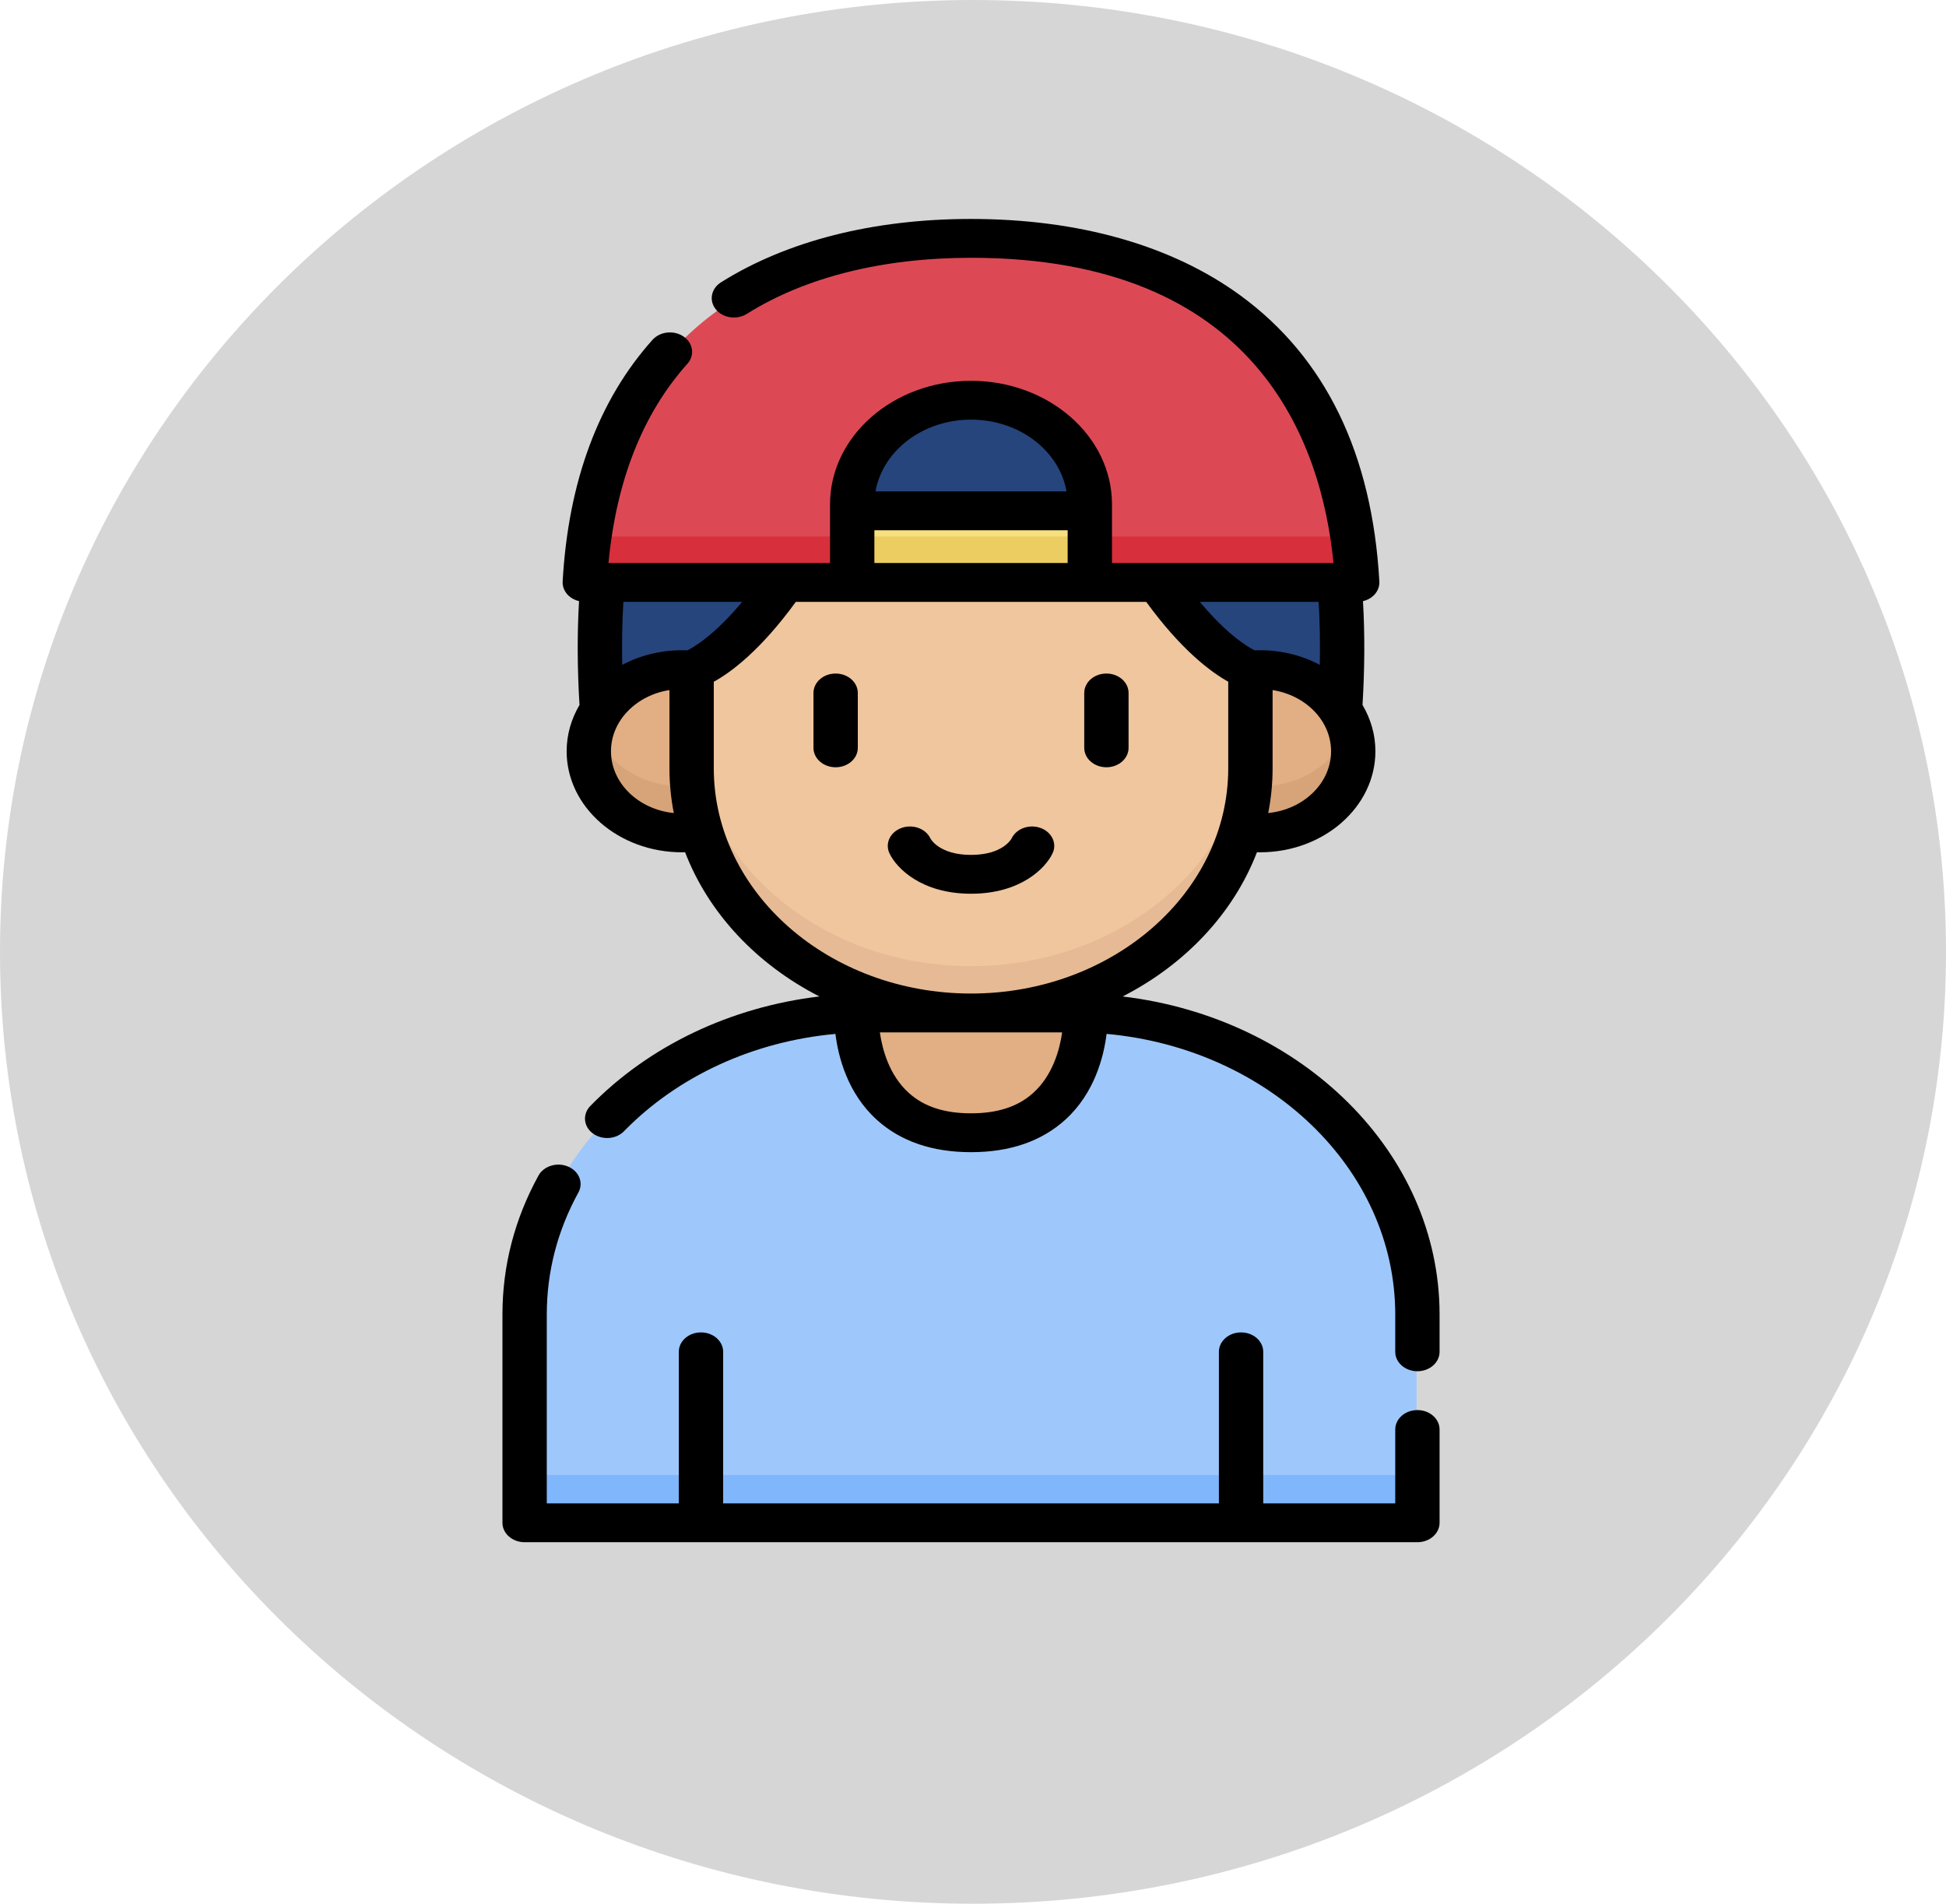 <svg width="92" height="90" viewBox="0 0 92 90" fill="none" xmlns="http://www.w3.org/2000/svg">
<path d="M92 45C92 69.853 71.405 90 46 90C20.595 90 0 69.853 0 45C0 20.147 20.595 0 46 0C71.405 0 92 20.147 92 45Z" fill="#D6D6D6"/>
<path d="M66.969 71.931H24.843V62.105C24.843 54.247 32.116 47.876 41.087 47.876H50.726C59.697 47.876 66.969 54.247 66.969 62.105V71.931Z" fill="#9EC8FC"/>
<path d="M24.843 69.732H66.969V71.931H24.843V69.732Z" fill="#80B6FC"/>
<path d="M51.315 47.876C51.315 47.876 51.563 53.529 45.906 53.529C40.249 53.529 40.497 47.876 40.497 47.876H51.315Z" fill="#E2AE84"/>
<path d="M63.319 33.556C63.464 31.365 63.448 29.373 63.291 27.563H28.521C28.363 29.373 28.348 31.365 28.493 33.556H63.319Z" fill="#26457D"/>
<path d="M64.129 27.563C63.419 14.987 54.444 11.328 45.906 11.328C37.367 11.328 28.393 14.987 27.683 27.563H64.129Z" fill="#DC4955"/>
<path d="M27.903 25.363C27.801 26.064 27.726 26.797 27.683 27.563H64.129C64.086 26.797 64.011 26.064 63.909 25.363H27.903Z" fill="#D82F3C"/>
<path d="M54.754 27.563H37.059C34.547 31.185 32.723 31.698 32.723 31.698V36.327C32.723 42.705 38.625 47.876 45.906 47.876C53.187 47.876 59.09 42.705 59.09 36.327V31.698C59.09 31.698 57.265 31.185 54.754 27.563Z" fill="#F0C69E"/>
<path d="M45.906 45.677C38.625 45.677 32.723 40.506 32.723 34.128V36.327C32.723 42.705 38.625 47.876 45.906 47.876C53.187 47.876 59.09 42.705 59.09 36.327V34.128C59.09 40.506 53.187 45.677 45.906 45.677Z" fill="#E6BA94"/>
<path d="M32.723 36.327V31.698C32.573 31.685 32.422 31.678 32.268 31.678C29.84 31.678 27.872 33.402 27.872 35.529C27.872 37.656 29.84 39.38 32.268 39.38C32.575 39.38 32.875 39.352 33.164 39.299C32.877 38.351 32.723 37.355 32.723 36.327Z" fill="#E2AE84"/>
<path d="M59.544 31.678C59.391 31.678 59.239 31.685 59.09 31.698V36.327C59.09 37.355 58.936 38.351 58.648 39.299C58.938 39.352 59.237 39.38 59.544 39.38C61.972 39.38 63.94 37.656 63.94 35.529C63.94 33.402 61.972 31.678 59.544 31.678Z" fill="#E2AE84"/>
<path d="M32.268 37.18C30.277 37.18 28.595 36.02 28.055 34.429C27.937 34.778 27.872 35.147 27.872 35.529C27.872 37.656 29.84 39.38 32.268 39.38C32.575 39.38 32.875 39.352 33.164 39.299C32.955 38.608 32.817 37.892 32.757 37.156C32.597 37.172 32.434 37.18 32.268 37.18Z" fill="#D7A379"/>
<path d="M59.544 37.18C59.379 37.18 59.216 37.172 59.055 37.156C58.995 37.892 58.858 38.608 58.648 39.299C58.938 39.352 59.237 39.38 59.545 39.38C61.972 39.38 63.941 37.656 63.941 35.529C63.941 35.147 63.876 34.778 63.758 34.429C63.217 36.02 61.536 37.18 59.544 37.18Z" fill="#D7A379"/>
<path d="M51.512 27.563H40.3V23.876C40.3 21.164 42.81 18.965 45.906 18.965C49.002 18.965 51.512 21.164 51.512 23.876V27.563H51.512Z" fill="#26457D"/>
<path d="M40.3 24.184H51.512V27.563H40.3V24.184Z" fill="#F6E080"/>
<path d="M40.3 25.363H51.512V27.563H40.3V25.363Z" fill="#ECCD61"/>
<path d="M67.01 66.662C66.431 66.662 65.962 67.074 65.962 67.581V71.073H59.721V63.908C59.721 63.401 59.252 62.99 58.673 62.99C58.094 62.99 57.625 63.401 57.625 63.908V71.073H34.188V63.908C34.188 63.401 33.718 62.99 33.139 62.99C32.56 62.99 32.091 63.401 32.091 63.908V71.073H25.85V62.145C25.85 60.124 26.353 58.182 27.345 56.374C27.596 55.917 27.376 55.368 26.854 55.149C26.333 54.929 25.706 55.121 25.456 55.578C24.326 57.637 23.754 59.846 23.754 62.145V71.991C23.754 72.498 24.223 72.909 24.802 72.909H67.01C67.589 72.909 68.058 72.498 68.058 71.991V67.581C68.059 67.074 67.589 66.662 67.01 66.662Z" fill="black"/>
<path d="M53.075 47.109C56.032 45.596 58.315 43.177 59.424 40.29C59.473 40.291 59.522 40.293 59.571 40.293C62.578 40.293 65.024 38.151 65.024 35.517C65.024 34.728 64.803 33.984 64.415 33.327C64.519 31.606 64.527 29.962 64.437 28.421C64.621 28.377 64.79 28.291 64.924 28.168C65.122 27.986 65.225 27.741 65.211 27.49C64.871 21.456 62.663 16.908 58.648 13.972C55.409 11.603 51.003 10.351 45.906 10.351C41.293 10.351 37.206 11.387 34.086 13.347C33.615 13.642 33.507 14.216 33.845 14.628C34.182 15.04 34.837 15.134 35.307 14.839C38.069 13.104 41.734 12.187 45.906 12.187C59.357 12.187 62.471 20.818 63.043 26.617H54.771H52.571V23.841C52.571 20.622 49.581 18.003 45.906 18.003C42.231 18.003 39.241 20.622 39.241 23.841V26.617H37.041H28.767C29.137 22.719 30.389 19.555 32.496 17.2C32.854 16.801 32.774 16.224 32.318 15.911C31.863 15.598 31.204 15.668 30.847 16.067C28.296 18.918 26.867 22.761 26.6 27.49C26.586 27.741 26.69 27.986 26.888 28.168C27.022 28.291 27.191 28.377 27.375 28.42C27.285 29.962 27.292 31.608 27.397 33.328C27.009 33.985 26.789 34.728 26.789 35.517C26.789 38.151 29.235 40.293 32.241 40.293C32.291 40.293 32.34 40.291 32.389 40.29C33.498 43.177 35.78 45.595 38.737 47.108C34.551 47.607 30.694 49.432 27.908 52.286C27.532 52.671 27.583 53.251 28.023 53.58C28.463 53.91 29.125 53.865 29.501 53.479C32.055 50.863 35.633 49.231 39.496 48.879C39.631 49.961 40.066 51.678 41.444 52.932C42.565 53.952 44.066 54.47 45.906 54.47C47.746 54.47 49.247 53.952 50.368 52.932C51.745 51.678 52.181 49.96 52.316 48.878C59.972 49.573 65.962 55.258 65.962 62.145V63.908C65.962 64.415 66.431 64.826 67.01 64.826C67.589 64.826 68.058 64.415 68.058 63.908V62.145C68.059 54.473 61.525 48.113 53.075 47.109ZM62.395 31.432C61.508 30.956 60.418 30.697 59.316 30.746C58.962 30.569 58.011 29.995 56.724 28.453H62.34C62.398 29.405 62.416 30.401 62.395 31.432ZM59.957 38.437C60.092 37.748 60.164 37.039 60.164 36.317V32.624C61.733 32.87 62.928 34.073 62.928 35.517C62.928 37.024 61.627 38.269 59.957 38.437ZM45.906 19.839C48.189 19.839 50.086 21.313 50.422 23.231H41.391C41.727 21.313 43.624 19.839 45.906 19.839ZM41.338 25.068H50.475V26.617H41.338V25.068ZM28.885 35.517C28.885 34.073 30.08 32.869 31.649 32.623V36.317C31.649 37.039 31.72 37.748 31.855 38.437C30.186 38.269 28.885 37.024 28.885 35.517ZM32.497 30.746C31.395 30.697 30.304 30.957 29.417 31.432C29.396 30.401 29.414 29.406 29.471 28.453H35.088C33.802 29.994 32.851 30.569 32.497 30.746ZM33.745 36.317V32.231C34.565 31.779 35.955 30.748 37.624 28.453H54.189C55.855 30.744 57.257 31.777 58.067 32.229V36.317C58.067 42.191 52.612 46.97 45.906 46.97C39.2 46.97 33.745 42.191 33.745 36.317ZM45.906 52.633C44.644 52.633 43.681 52.317 42.961 51.665C42.042 50.833 41.713 49.623 41.597 48.806H50.215C50.098 49.623 49.77 50.833 48.85 51.665C48.131 52.317 47.167 52.633 45.906 52.633Z" fill="black"/>
<path d="M39.506 31.842C38.927 31.842 38.458 32.253 38.458 32.76V35.355C38.458 35.862 38.927 36.273 39.506 36.273C40.085 36.273 40.554 35.862 40.554 35.355V32.76C40.554 32.253 40.084 31.842 39.506 31.842Z" fill="black"/>
<path d="M52.307 36.273C52.886 36.273 53.355 35.861 53.355 35.354V32.76C53.355 32.253 52.886 31.842 52.307 31.842C51.728 31.842 51.259 32.253 51.259 32.76V35.354C51.259 35.862 51.728 36.273 52.307 36.273Z" fill="black"/>
<path d="M49.762 40.34C49.983 39.871 49.727 39.335 49.192 39.142C48.657 38.949 48.044 39.172 47.824 39.641C47.82 39.649 47.417 40.416 45.906 40.416C44.395 40.416 43.992 39.649 43.989 39.641C43.768 39.172 43.156 38.949 42.62 39.142C42.085 39.335 41.83 39.871 42.05 40.34C42.384 41.051 43.572 42.252 45.906 42.252C48.241 42.252 49.428 41.051 49.762 40.34Z" fill="black"/>
</svg>
